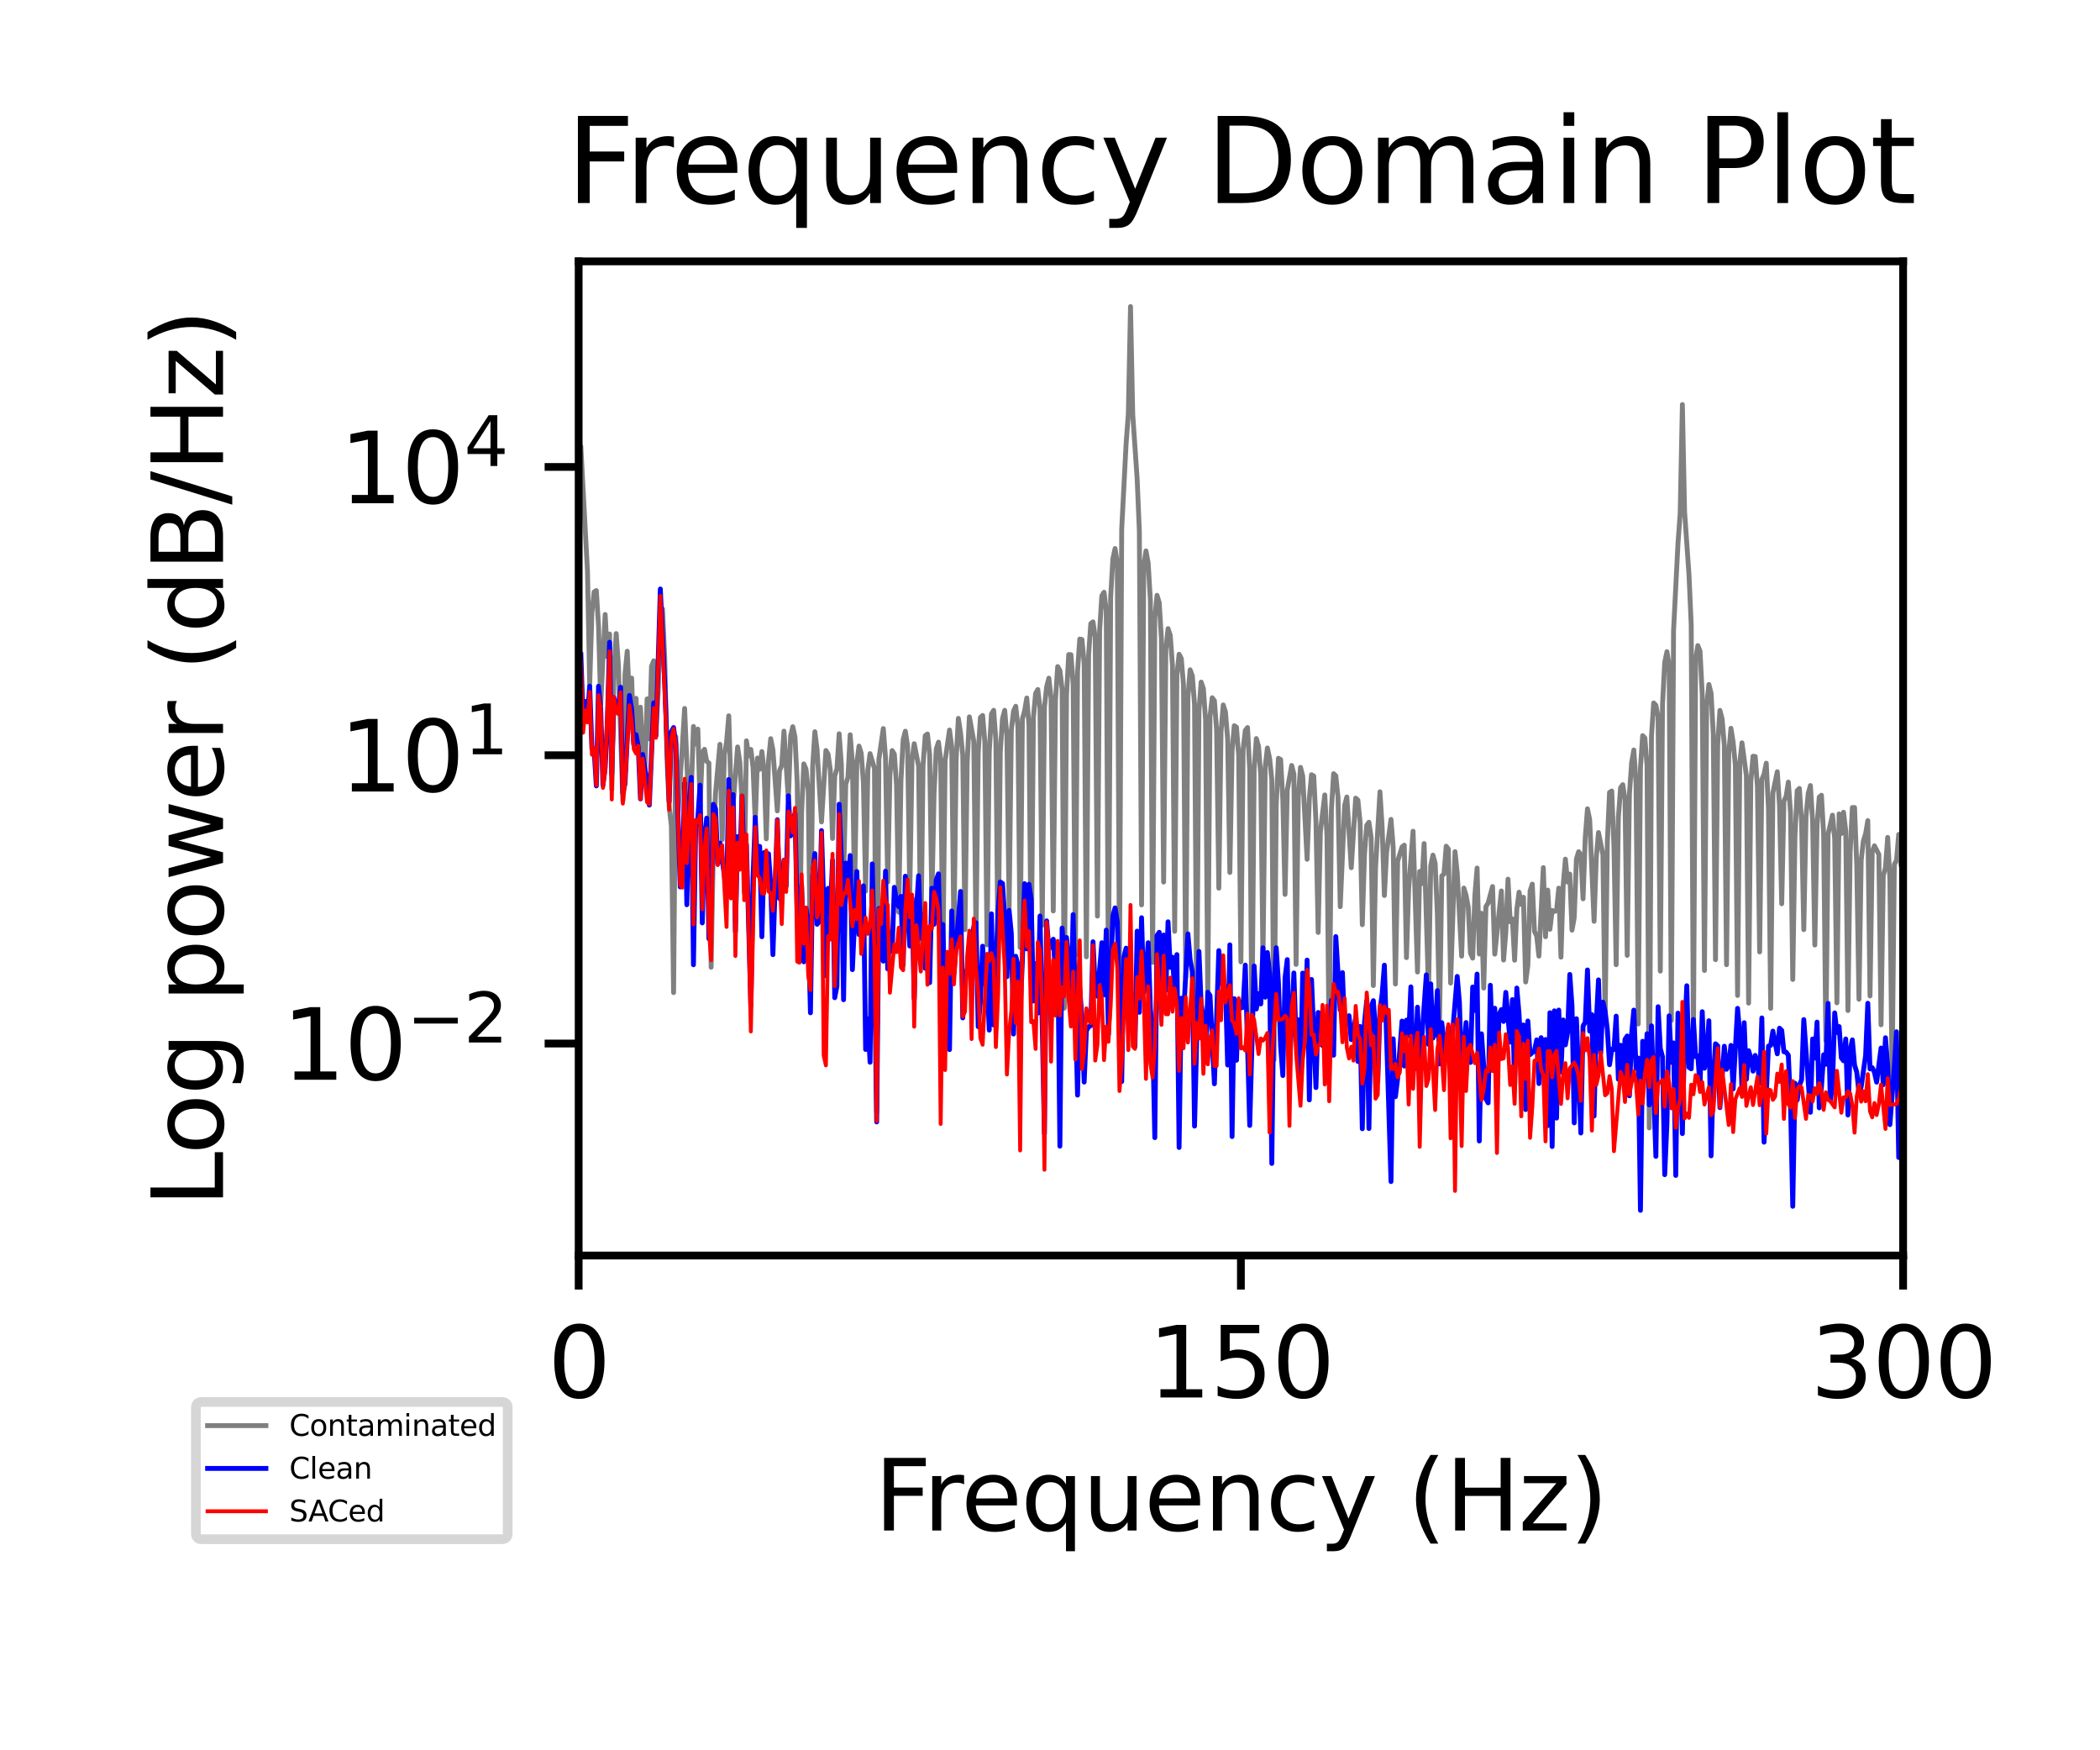<?xml version="1.0" encoding="utf-8" standalone="no"?>
<!DOCTYPE svg PUBLIC "-//W3C//DTD SVG 1.1//EN"
  "http://www.w3.org/Graphics/SVG/1.1/DTD/svg11.dtd">
<svg xmlns:xlink="http://www.w3.org/1999/xlink" width="216pt" height="180pt" viewBox="0 0 216 180" xmlns="http://www.w3.org/2000/svg" version="1.1">
 <defs>
  <style type="text/css">*{stroke-linejoin: round; stroke-linecap: butt}</style>
 </defs>
 <g id="figure_1">
  <g id="patch_1">
   <path d="M 0 180 
L 216 180 
L 216 0 
L 0 0 
z
" style="fill: #ffffff"/>
  </g>
  <g id="axes_1">
   <g id="patch_2">
    <path d="M 59.52 129.12 
L 195.75 129.12 
L 195.75 26.88 
L 59.52 26.88 
z
" style="fill: #ffffff"/>
   </g>
   <g id="matplotlib.axis_1">
    <g id="xtick_1">
     <g id="line2d_1">
      <defs>
       <path id="m76b2d55b92" d="M 0 0 
L 0 3.5 
" style="stroke: #000000; stroke-width: 0.8"/>
      </defs>
      <g>
       <use xlink:href="#m76b2d55b92" x="59.52" y="129.12" style="stroke: #000000; stroke-width: 0.8"/>
      </g>
     </g>
     <g id="text_1">
      <!-- 0 -->
      <g transform="translate(56.339 143.718) scale(0.1 -0.1)">
       <defs>
        <path id="DejaVuSans-30" d="M 2034 4250 
Q 1547 4250 1301 3770 
Q 1056 3291 1056 2328 
Q 1056 1369 1301 889 
Q 1547 409 2034 409 
Q 2525 409 2770 889 
Q 3016 1369 3016 2328 
Q 3016 3291 2770 3770 
Q 2525 4250 2034 4250 
z
M 2034 4750 
Q 2819 4750 3233 4129 
Q 3647 3509 3647 2328 
Q 3647 1150 3233 529 
Q 2819 -91 2034 -91 
Q 1250 -91 836 529 
Q 422 1150 422 2328 
Q 422 3509 836 4129 
Q 1250 4750 2034 4750 
z
" transform="scale(0.016)"/>
       </defs>
       <use xlink:href="#DejaVuSans-30"/>
      </g>
     </g>
    </g>
    <g id="xtick_2">
     <g id="line2d_2">
      <g>
       <use xlink:href="#m76b2d55b92" x="127.635" y="129.12" style="stroke: #000000; stroke-width: 0.8"/>
      </g>
     </g>
     <g id="text_2">
      <!-- 150 -->
      <g transform="translate(118.091 143.718) scale(0.1 -0.1)">
       <defs>
        <path id="DejaVuSans-31" d="M 794 531 
L 1825 531 
L 1825 4091 
L 703 3866 
L 703 4441 
L 1819 4666 
L 2450 4666 
L 2450 531 
L 3481 531 
L 3481 0 
L 794 0 
L 794 531 
z
" transform="scale(0.016)"/>
        <path id="DejaVuSans-35" d="M 691 4666 
L 3169 4666 
L 3169 4134 
L 1269 4134 
L 1269 2991 
Q 1406 3038 1543 3061 
Q 1681 3084 1819 3084 
Q 2600 3084 3056 2656 
Q 3513 2228 3513 1497 
Q 3513 744 3044 326 
Q 2575 -91 1722 -91 
Q 1428 -91 1123 -41 
Q 819 9 494 109 
L 494 744 
Q 775 591 1075 516 
Q 1375 441 1709 441 
Q 2250 441 2565 725 
Q 2881 1009 2881 1497 
Q 2881 1984 2565 2268 
Q 2250 2553 1709 2553 
Q 1456 2553 1204 2497 
Q 953 2441 691 2322 
L 691 4666 
z
" transform="scale(0.016)"/>
       </defs>
       <use xlink:href="#DejaVuSans-31"/>
       <use xlink:href="#DejaVuSans-35" x="63.623"/>
       <use xlink:href="#DejaVuSans-30" x="127.246"/>
      </g>
     </g>
    </g>
    <g id="xtick_3">
     <g id="line2d_3">
      <g>
       <use xlink:href="#m76b2d55b92" x="195.75" y="129.12" style="stroke: #000000; stroke-width: 0.8"/>
      </g>
     </g>
     <g id="text_3">
      <!-- 300 -->
      <g transform="translate(186.206 143.718) scale(0.1 -0.1)">
       <defs>
        <path id="DejaVuSans-33" d="M 2597 2516 
Q 3050 2419 3304 2112 
Q 3559 1806 3559 1356 
Q 3559 666 3084 287 
Q 2609 -91 1734 -91 
Q 1441 -91 1130 -33 
Q 819 25 488 141 
L 488 750 
Q 750 597 1062 519 
Q 1375 441 1716 441 
Q 2309 441 2620 675 
Q 2931 909 2931 1356 
Q 2931 1769 2642 2001 
Q 2353 2234 1838 2234 
L 1294 2234 
L 1294 2753 
L 1863 2753 
Q 2328 2753 2575 2939 
Q 2822 3125 2822 3475 
Q 2822 3834 2567 4026 
Q 2313 4219 1838 4219 
Q 1578 4219 1281 4162 
Q 984 4106 628 3988 
L 628 4550 
Q 988 4650 1302 4700 
Q 1616 4750 1894 4750 
Q 2613 4750 3031 4423 
Q 3450 4097 3450 3541 
Q 3450 3153 3228 2886 
Q 3006 2619 2597 2516 
z
" transform="scale(0.016)"/>
       </defs>
       <use xlink:href="#DejaVuSans-33"/>
       <use xlink:href="#DejaVuSans-30" x="63.623"/>
       <use xlink:href="#DejaVuSans-30" x="127.246"/>
      </g>
     </g>
    </g>
    <g id="text_4">
     <!-- Frequency (Hz) -->
     <g transform="translate(89.93 157.397) scale(0.1 -0.1)">
      <defs>
       <path id="DejaVuSans-46" d="M 628 4666 
L 3309 4666 
L 3309 4134 
L 1259 4134 
L 1259 2759 
L 3109 2759 
L 3109 2228 
L 1259 2228 
L 1259 0 
L 628 0 
L 628 4666 
z
" transform="scale(0.016)"/>
       <path id="DejaVuSans-72" d="M 2631 2963 
Q 2534 3019 2420 3045 
Q 2306 3072 2169 3072 
Q 1681 3072 1420 2755 
Q 1159 2438 1159 1844 
L 1159 0 
L 581 0 
L 581 3500 
L 1159 3500 
L 1159 2956 
Q 1341 3275 1631 3429 
Q 1922 3584 2338 3584 
Q 2397 3584 2469 3576 
Q 2541 3569 2628 3553 
L 2631 2963 
z
" transform="scale(0.016)"/>
       <path id="DejaVuSans-65" d="M 3597 1894 
L 3597 1613 
L 953 1613 
Q 991 1019 1311 708 
Q 1631 397 2203 397 
Q 2534 397 2845 478 
Q 3156 559 3463 722 
L 3463 178 
Q 3153 47 2828 -22 
Q 2503 -91 2169 -91 
Q 1331 -91 842 396 
Q 353 884 353 1716 
Q 353 2575 817 3079 
Q 1281 3584 2069 3584 
Q 2775 3584 3186 3129 
Q 3597 2675 3597 1894 
z
M 3022 2063 
Q 3016 2534 2758 2815 
Q 2500 3097 2075 3097 
Q 1594 3097 1305 2825 
Q 1016 2553 972 2059 
L 3022 2063 
z
" transform="scale(0.016)"/>
       <path id="DejaVuSans-71" d="M 947 1747 
Q 947 1113 1208 752 
Q 1469 391 1925 391 
Q 2381 391 2643 752 
Q 2906 1113 2906 1747 
Q 2906 2381 2643 2742 
Q 2381 3103 1925 3103 
Q 1469 3103 1208 2742 
Q 947 2381 947 1747 
z
M 2906 525 
Q 2725 213 2448 61 
Q 2172 -91 1784 -91 
Q 1150 -91 751 415 
Q 353 922 353 1747 
Q 353 2572 751 3078 
Q 1150 3584 1784 3584 
Q 2172 3584 2448 3432 
Q 2725 3281 2906 2969 
L 2906 3500 
L 3481 3500 
L 3481 -1331 
L 2906 -1331 
L 2906 525 
z
" transform="scale(0.016)"/>
       <path id="DejaVuSans-75" d="M 544 1381 
L 544 3500 
L 1119 3500 
L 1119 1403 
Q 1119 906 1312 657 
Q 1506 409 1894 409 
Q 2359 409 2629 706 
Q 2900 1003 2900 1516 
L 2900 3500 
L 3475 3500 
L 3475 0 
L 2900 0 
L 2900 538 
Q 2691 219 2414 64 
Q 2138 -91 1772 -91 
Q 1169 -91 856 284 
Q 544 659 544 1381 
z
M 1991 3584 
L 1991 3584 
z
" transform="scale(0.016)"/>
       <path id="DejaVuSans-6e" d="M 3513 2113 
L 3513 0 
L 2938 0 
L 2938 2094 
Q 2938 2591 2744 2837 
Q 2550 3084 2163 3084 
Q 1697 3084 1428 2787 
Q 1159 2491 1159 1978 
L 1159 0 
L 581 0 
L 581 3500 
L 1159 3500 
L 1159 2956 
Q 1366 3272 1645 3428 
Q 1925 3584 2291 3584 
Q 2894 3584 3203 3211 
Q 3513 2838 3513 2113 
z
" transform="scale(0.016)"/>
       <path id="DejaVuSans-63" d="M 3122 3366 
L 3122 2828 
Q 2878 2963 2633 3030 
Q 2388 3097 2138 3097 
Q 1578 3097 1268 2742 
Q 959 2388 959 1747 
Q 959 1106 1268 751 
Q 1578 397 2138 397 
Q 2388 397 2633 464 
Q 2878 531 3122 666 
L 3122 134 
Q 2881 22 2623 -34 
Q 2366 -91 2075 -91 
Q 1284 -91 818 406 
Q 353 903 353 1747 
Q 353 2603 823 3093 
Q 1294 3584 2113 3584 
Q 2378 3584 2631 3529 
Q 2884 3475 3122 3366 
z
" transform="scale(0.016)"/>
       <path id="DejaVuSans-79" d="M 2059 -325 
Q 1816 -950 1584 -1140 
Q 1353 -1331 966 -1331 
L 506 -1331 
L 506 -850 
L 844 -850 
Q 1081 -850 1212 -737 
Q 1344 -625 1503 -206 
L 1606 56 
L 191 3500 
L 800 3500 
L 1894 763 
L 2988 3500 
L 3597 3500 
L 2059 -325 
z
" transform="scale(0.016)"/>
       <path id="DejaVuSans-20" transform="scale(0.016)"/>
       <path id="DejaVuSans-28" d="M 1984 4856 
Q 1566 4138 1362 3434 
Q 1159 2731 1159 2009 
Q 1159 1288 1364 580 
Q 1569 -128 1984 -844 
L 1484 -844 
Q 1016 -109 783 600 
Q 550 1309 550 2009 
Q 550 2706 781 3412 
Q 1013 4119 1484 4856 
L 1984 4856 
z
" transform="scale(0.016)"/>
       <path id="DejaVuSans-48" d="M 628 4666 
L 1259 4666 
L 1259 2753 
L 3553 2753 
L 3553 4666 
L 4184 4666 
L 4184 0 
L 3553 0 
L 3553 2222 
L 1259 2222 
L 1259 0 
L 628 0 
L 628 4666 
z
" transform="scale(0.016)"/>
       <path id="DejaVuSans-7a" d="M 353 3500 
L 3084 3500 
L 3084 2975 
L 922 459 
L 3084 459 
L 3084 0 
L 275 0 
L 275 525 
L 2438 3041 
L 353 3041 
L 353 3500 
z
" transform="scale(0.016)"/>
       <path id="DejaVuSans-29" d="M 513 4856 
L 1013 4856 
Q 1481 4119 1714 3412 
Q 1947 2706 1947 2009 
Q 1947 1309 1714 600 
Q 1481 -109 1013 -844 
L 513 -844 
Q 928 -128 1133 580 
Q 1338 1288 1338 2009 
Q 1338 2731 1133 3434 
Q 928 4138 513 4856 
z
" transform="scale(0.016)"/>
      </defs>
      <use xlink:href="#DejaVuSans-46"/>
      <use xlink:href="#DejaVuSans-72" x="50.27"/>
      <use xlink:href="#DejaVuSans-65" x="89.133"/>
      <use xlink:href="#DejaVuSans-71" x="150.656"/>
      <use xlink:href="#DejaVuSans-75" x="214.133"/>
      <use xlink:href="#DejaVuSans-65" x="277.512"/>
      <use xlink:href="#DejaVuSans-6e" x="339.035"/>
      <use xlink:href="#DejaVuSans-63" x="402.414"/>
      <use xlink:href="#DejaVuSans-79" x="457.395"/>
      <use xlink:href="#DejaVuSans-20" x="516.574"/>
      <use xlink:href="#DejaVuSans-28" x="548.361"/>
      <use xlink:href="#DejaVuSans-48" x="587.375"/>
      <use xlink:href="#DejaVuSans-7a" x="662.57"/>
      <use xlink:href="#DejaVuSans-29" x="715.061"/>
     </g>
    </g>
   </g>
   <g id="matplotlib.axis_2">
    <g id="ytick_1">
     <g id="line2d_4">
      <defs>
       <path id="m56361079c5" d="M 0 0 
L -3.5 0 
" style="stroke: #000000; stroke-width: 0.8"/>
      </defs>
      <g>
       <use xlink:href="#m56361079c5" x="59.52" y="107.316" style="stroke: #000000; stroke-width: 0.8"/>
      </g>
     </g>
     <g id="text_5">
      <!-- $\mathdefault{10^{-2}}$ -->
      <g transform="translate(29.02 111.116) scale(0.1 -0.1)">
       <defs>
        <path id="DejaVuSans-2212" d="M 678 2272 
L 4684 2272 
L 4684 1741 
L 678 1741 
L 678 2272 
z
" transform="scale(0.016)"/>
        <path id="DejaVuSans-32" d="M 1228 531 
L 3431 531 
L 3431 0 
L 469 0 
L 469 531 
Q 828 903 1448 1529 
Q 2069 2156 2228 2338 
Q 2531 2678 2651 2914 
Q 2772 3150 2772 3378 
Q 2772 3750 2511 3984 
Q 2250 4219 1831 4219 
Q 1534 4219 1204 4116 
Q 875 4013 500 3803 
L 500 4441 
Q 881 4594 1212 4672 
Q 1544 4750 1819 4750 
Q 2544 4750 2975 4387 
Q 3406 4025 3406 3419 
Q 3406 3131 3298 2873 
Q 3191 2616 2906 2266 
Q 2828 2175 2409 1742 
Q 1991 1309 1228 531 
z
" transform="scale(0.016)"/>
       </defs>
       <use xlink:href="#DejaVuSans-31" transform="translate(0 0.766)"/>
       <use xlink:href="#DejaVuSans-30" transform="translate(63.623 0.766)"/>
       <use xlink:href="#DejaVuSans-2212" transform="translate(128.203 39.047) scale(0.7)"/>
       <use xlink:href="#DejaVuSans-32" transform="translate(186.855 39.047) scale(0.7)"/>
      </g>
     </g>
    </g>
    <g id="ytick_2">
     <g id="line2d_5">
      <g>
       <use xlink:href="#m56361079c5" x="59.52" y="77.669" style="stroke: #000000; stroke-width: 0.8"/>
      </g>
     </g>
     <g id="text_6">
      <!-- $\mathdefault{10^{1}}$ -->
      <g transform="translate(34.92 81.468) scale(0.1 -0.1)">
       <use xlink:href="#DejaVuSans-31" transform="translate(0 0.684)"/>
       <use xlink:href="#DejaVuSans-30" transform="translate(63.623 0.684)"/>
       <use xlink:href="#DejaVuSans-31" transform="translate(128.203 38.966) scale(0.7)"/>
      </g>
     </g>
    </g>
    <g id="ytick_3">
     <g id="line2d_6">
      <g>
       <use xlink:href="#m56361079c5" x="59.52" y="48.021" style="stroke: #000000; stroke-width: 0.8"/>
      </g>
     </g>
     <g id="text_7">
      <!-- $\mathdefault{10^{4}}$ -->
      <g transform="translate(34.92 51.82) scale(0.1 -0.1)">
       <defs>
        <path id="DejaVuSans-34" d="M 2419 4116 
L 825 1625 
L 2419 1625 
L 2419 4116 
z
M 2253 4666 
L 3047 4666 
L 3047 1625 
L 3713 1625 
L 3713 1100 
L 3047 1100 
L 3047 0 
L 2419 0 
L 2419 1100 
L 313 1100 
L 313 1709 
L 2253 4666 
z
" transform="scale(0.016)"/>
       </defs>
       <use xlink:href="#DejaVuSans-31" transform="translate(0 0.684)"/>
       <use xlink:href="#DejaVuSans-30" transform="translate(63.623 0.684)"/>
       <use xlink:href="#DejaVuSans-34" transform="translate(128.203 38.966) scale(0.7)"/>
      </g>
     </g>
    </g>
    <g id="text_8">
     <!-- Log power (dB/Hz) -->
     <g transform="translate(22.94 124.14) rotate(-90) scale(0.1 -0.1)">
      <defs>
       <path id="DejaVuSans-4c" d="M 628 4666 
L 1259 4666 
L 1259 531 
L 3531 531 
L 3531 0 
L 628 0 
L 628 4666 
z
" transform="scale(0.016)"/>
       <path id="DejaVuSans-6f" d="M 1959 3097 
Q 1497 3097 1228 2736 
Q 959 2375 959 1747 
Q 959 1119 1226 758 
Q 1494 397 1959 397 
Q 2419 397 2687 759 
Q 2956 1122 2956 1747 
Q 2956 2369 2687 2733 
Q 2419 3097 1959 3097 
z
M 1959 3584 
Q 2709 3584 3137 3096 
Q 3566 2609 3566 1747 
Q 3566 888 3137 398 
Q 2709 -91 1959 -91 
Q 1206 -91 779 398 
Q 353 888 353 1747 
Q 353 2609 779 3096 
Q 1206 3584 1959 3584 
z
" transform="scale(0.016)"/>
       <path id="DejaVuSans-67" d="M 2906 1791 
Q 2906 2416 2648 2759 
Q 2391 3103 1925 3103 
Q 1463 3103 1205 2759 
Q 947 2416 947 1791 
Q 947 1169 1205 825 
Q 1463 481 1925 481 
Q 2391 481 2648 825 
Q 2906 1169 2906 1791 
z
M 3481 434 
Q 3481 -459 3084 -895 
Q 2688 -1331 1869 -1331 
Q 1566 -1331 1297 -1286 
Q 1028 -1241 775 -1147 
L 775 -588 
Q 1028 -725 1275 -790 
Q 1522 -856 1778 -856 
Q 2344 -856 2625 -561 
Q 2906 -266 2906 331 
L 2906 616 
Q 2728 306 2450 153 
Q 2172 0 1784 0 
Q 1141 0 747 490 
Q 353 981 353 1791 
Q 353 2603 747 3093 
Q 1141 3584 1784 3584 
Q 2172 3584 2450 3431 
Q 2728 3278 2906 2969 
L 2906 3500 
L 3481 3500 
L 3481 434 
z
" transform="scale(0.016)"/>
       <path id="DejaVuSans-70" d="M 1159 525 
L 1159 -1331 
L 581 -1331 
L 581 3500 
L 1159 3500 
L 1159 2969 
Q 1341 3281 1617 3432 
Q 1894 3584 2278 3584 
Q 2916 3584 3314 3078 
Q 3713 2572 3713 1747 
Q 3713 922 3314 415 
Q 2916 -91 2278 -91 
Q 1894 -91 1617 61 
Q 1341 213 1159 525 
z
M 3116 1747 
Q 3116 2381 2855 2742 
Q 2594 3103 2138 3103 
Q 1681 3103 1420 2742 
Q 1159 2381 1159 1747 
Q 1159 1113 1420 752 
Q 1681 391 2138 391 
Q 2594 391 2855 752 
Q 3116 1113 3116 1747 
z
" transform="scale(0.016)"/>
       <path id="DejaVuSans-77" d="M 269 3500 
L 844 3500 
L 1563 769 
L 2278 3500 
L 2956 3500 
L 3675 769 
L 4391 3500 
L 4966 3500 
L 4050 0 
L 3372 0 
L 2619 2869 
L 1863 0 
L 1184 0 
L 269 3500 
z
" transform="scale(0.016)"/>
       <path id="DejaVuSans-64" d="M 2906 2969 
L 2906 4863 
L 3481 4863 
L 3481 0 
L 2906 0 
L 2906 525 
Q 2725 213 2448 61 
Q 2172 -91 1784 -91 
Q 1150 -91 751 415 
Q 353 922 353 1747 
Q 353 2572 751 3078 
Q 1150 3584 1784 3584 
Q 2172 3584 2448 3432 
Q 2725 3281 2906 2969 
z
M 947 1747 
Q 947 1113 1208 752 
Q 1469 391 1925 391 
Q 2381 391 2643 752 
Q 2906 1113 2906 1747 
Q 2906 2381 2643 2742 
Q 2381 3103 1925 3103 
Q 1469 3103 1208 2742 
Q 947 2381 947 1747 
z
" transform="scale(0.016)"/>
       <path id="DejaVuSans-42" d="M 1259 2228 
L 1259 519 
L 2272 519 
Q 2781 519 3026 730 
Q 3272 941 3272 1375 
Q 3272 1813 3026 2020 
Q 2781 2228 2272 2228 
L 1259 2228 
z
M 1259 4147 
L 1259 2741 
L 2194 2741 
Q 2656 2741 2882 2914 
Q 3109 3088 3109 3444 
Q 3109 3797 2882 3972 
Q 2656 4147 2194 4147 
L 1259 4147 
z
M 628 4666 
L 2241 4666 
Q 2963 4666 3353 4366 
Q 3744 4066 3744 3513 
Q 3744 3084 3544 2831 
Q 3344 2578 2956 2516 
Q 3422 2416 3680 2098 
Q 3938 1781 3938 1306 
Q 3938 681 3513 340 
Q 3088 0 2303 0 
L 628 0 
L 628 4666 
z
" transform="scale(0.016)"/>
       <path id="DejaVuSans-2f" d="M 1625 4666 
L 2156 4666 
L 531 -594 
L 0 -594 
L 1625 4666 
z
" transform="scale(0.016)"/>
      </defs>
      <use xlink:href="#DejaVuSans-4c"/>
      <use xlink:href="#DejaVuSans-6f" x="53.963"/>
      <use xlink:href="#DejaVuSans-67" x="115.145"/>
      <use xlink:href="#DejaVuSans-20" x="178.621"/>
      <use xlink:href="#DejaVuSans-70" x="210.408"/>
      <use xlink:href="#DejaVuSans-6f" x="273.885"/>
      <use xlink:href="#DejaVuSans-77" x="335.066"/>
      <use xlink:href="#DejaVuSans-65" x="416.854"/>
      <use xlink:href="#DejaVuSans-72" x="478.377"/>
      <use xlink:href="#DejaVuSans-20" x="519.49"/>
      <use xlink:href="#DejaVuSans-28" x="551.277"/>
      <use xlink:href="#DejaVuSans-64" x="590.291"/>
      <use xlink:href="#DejaVuSans-42" x="653.768"/>
      <use xlink:href="#DejaVuSans-2f" x="722.371"/>
      <use xlink:href="#DejaVuSans-48" x="756.062"/>
      <use xlink:href="#DejaVuSans-7a" x="831.258"/>
      <use xlink:href="#DejaVuSans-29" x="883.748"/>
     </g>
    </g>
   </g>
   <g id="line2d_7">
    <path d="M 59.747 46.034 
L 60.428 58.776 
L 60.655 70.429 
L 60.882 62.984 
L 61.109 60.875 
L 61.336 60.733 
L 61.563 64.345 
L 61.791 72.421 
L 62.245 63.193 
L 62.472 67.541 
L 62.699 65.205 
L 62.926 81.182 
L 63.153 69.015 
L 63.38 65.158 
L 63.607 68.393 
L 64.061 82.324 
L 64.288 69.319 
L 64.515 66.971 
L 64.742 72.209 
L 64.969 69.734 
L 65.196 76.465 
L 65.423 71.817 
L 65.65 77.137 
L 65.877 72.73 
L 66.104 77.511 
L 66.332 79.358 
L 66.559 71.877 
L 66.786 75.979 
L 67.013 68.523 
L 67.24 67.959 
L 67.467 75.155 
L 67.694 71.199 
L 67.921 62.781 
L 68.148 62.616 
L 68.375 67.765 
L 68.602 77.987 
L 68.829 82.965 
L 69.056 84.937 
L 69.283 102.08 
L 69.51 75.761 
L 69.737 83.554 
L 70.191 76.612 
L 70.418 72.857 
L 70.873 83.81 
L 71.1 81.493 
L 71.327 74.707 
L 71.554 76.526 
L 71.781 74.982 
L 72.008 82.838 
L 72.235 77.382 
L 72.462 77.059 
L 72.689 78.306 
L 72.916 78.466 
L 73.143 99.474 
L 73.37 87.181 
L 73.597 81.583 
L 74.051 76.545 
L 74.278 86.346 
L 74.505 77.589 
L 74.732 76.31 
L 74.959 73.613 
L 75.186 81.344 
L 75.413 82.708 
L 75.868 76.816 
L 76.095 78.36 
L 76.322 82.52 
L 76.549 91.777 
L 76.776 76.187 
L 77.003 77.735 
L 77.23 77.072 
L 77.457 78.949 
L 77.684 84.553 
L 77.911 77.959 
L 78.138 79.114 
L 78.365 77.287 
L 78.592 79.256 
L 78.819 86.268 
L 79.046 78.272 
L 79.273 75.964 
L 79.5 77.124 
L 79.954 83.396 
L 80.182 79.246 
L 80.409 78.716 
L 80.636 75.192 
L 81.09 82.227 
L 81.317 75.717 
L 81.544 74.731 
L 81.771 75.802 
L 81.998 80.449 
L 82.225 98.882 
L 82.452 83.503 
L 82.679 78.56 
L 82.906 79.102 
L 83.133 81.323 
L 83.36 99.528 
L 83.587 78.896 
L 83.814 75.252 
L 84.041 77.073 
L 84.496 84.527 
L 84.95 77.18 
L 85.177 77.566 
L 85.404 79.201 
L 85.631 86.23 
L 85.858 79.801 
L 86.085 79.068 
L 86.312 75.46 
L 86.539 78.617 
L 86.766 90.62 
L 86.993 80.654 
L 87.22 79.918 
L 87.447 75.563 
L 87.674 78.45 
L 87.901 91.776 
L 88.128 78.465 
L 88.355 76.728 
L 88.582 77.454 
L 88.809 80.523 
L 89.037 91.641 
L 89.264 79.196 
L 89.491 77.503 
L 89.945 79.024 
L 90.172 114.346 
L 90.399 78.084 
L 90.853 74.925 
L 91.08 77.887 
L 91.307 90.712 
L 91.534 79.703 
L 91.761 77.188 
L 91.988 77.538 
L 92.215 80.729 
L 92.442 93.808 
L 92.669 80.295 
L 92.896 76.065 
L 93.123 75.197 
L 93.35 76.706 
L 93.578 91.855 
L 93.805 78.186 
L 94.032 76.483 
L 94.486 78.796 
L 94.713 97.719 
L 94.94 78.705 
L 95.167 75.66 
L 95.394 75.484 
L 95.621 77.615 
L 95.848 92.691 
L 96.075 81.581 
L 96.302 77.032 
L 96.529 76.326 
L 96.756 78.171 
L 96.983 98.857 
L 97.21 78.24 
L 97.664 75.076 
L 97.891 76.831 
L 98.118 96.152 
L 98.346 78.131 
L 98.573 73.877 
L 98.8 75.386 
L 99.027 77.658 
L 99.254 95.609 
L 99.481 78.486 
L 99.708 73.723 
L 100.162 76.237 
L 100.389 96.434 
L 100.616 77.431 
L 100.843 73.785 
L 101.07 73.58 
L 101.297 76.258 
L 101.524 97.167 
L 101.751 77.344 
L 101.978 73.423 
L 102.205 73.046 
L 102.432 76.133 
L 102.659 98.67 
L 102.887 77.346 
L 103.114 73.909 
L 103.341 73.05 
L 103.568 75.69 
L 103.795 93.457 
L 104.022 75.096 
L 104.249 73.129 
L 104.476 72.631 
L 104.703 74.75 
L 104.93 97.444 
L 105.157 73.94 
L 105.384 73.121 
L 105.611 71.783 
L 105.838 74.535 
L 106.065 99.215 
L 106.292 73.822 
L 106.519 71.31 
L 106.746 70.909 
L 106.973 72.877 
L 107.201 95.153 
L 107.428 72.722 
L 107.655 70.634 
L 107.882 69.747 
L 108.109 71.787 
L 108.336 93.685 
L 108.563 71.962 
L 108.79 68.555 
L 109.017 68.946 
L 109.244 70.876 
L 109.471 103.677 
L 109.698 71.459 
L 109.925 67.313 
L 110.152 67.331 
L 110.379 70.315 
L 110.606 98.248 
L 110.833 69.056 
L 111.06 65.722 
L 111.287 65.765 
L 111.514 68.248 
L 111.742 98.402 
L 111.969 67.393 
L 112.196 64.137 
L 112.423 63.952 
L 112.65 65.549 
L 112.877 94.213 
L 113.104 64.864 
L 113.331 61.27 
L 113.558 60.907 
L 113.785 62.819 
L 114.012 101.484 
L 114.239 61.417 
L 114.466 57.491 
L 114.693 56.413 
L 114.92 57.919 
L 115.147 99.635 
L 115.374 54.422 
L 115.828 45.625 
L 116.055 42.591 
L 116.282 31.527 
L 116.51 42.639 
L 116.964 49.243 
L 117.191 54.621 
L 117.418 93.061 
L 117.645 58.161 
L 117.872 56.655 
L 118.099 57.907 
L 118.326 61.763 
L 118.553 98.976 
L 118.78 63.545 
L 119.007 61.224 
L 119.234 61.975 
L 119.461 65.701 
L 119.688 90.713 
L 119.915 66.839 
L 120.142 64.646 
L 120.369 65.33 
L 120.596 68.442 
L 120.823 95.777 
L 121.051 69.446 
L 121.278 67.284 
L 121.505 67.726 
L 121.732 70.447 
L 121.959 100.473 
L 122.186 71.708 
L 122.413 68.881 
L 122.64 69.502 
L 122.867 72.452 
L 123.094 103.543 
L 123.321 73.099 
L 123.548 70.147 
L 123.775 70.808 
L 124.002 74.014 
L 124.229 102.59 
L 124.456 73.715 
L 124.683 71.755 
L 124.91 72.06 
L 125.137 75.074 
L 125.365 91.341 
L 125.592 75.249 
L 125.819 72.498 
L 126.046 73.224 
L 126.273 76.011 
L 126.5 89.721 
L 126.727 77.236 
L 126.954 74.632 
L 127.181 74.789 
L 127.408 77.723 
L 127.635 98.92 
L 127.862 77.087 
L 128.089 75.118 
L 128.316 74.823 
L 128.543 79.191 
L 128.77 106.093 
L 128.997 79.115 
L 129.224 75.955 
L 129.451 76.764 
L 129.678 79.757 
L 129.905 98.842 
L 130.133 78.887 
L 130.36 76.924 
L 130.587 77.987 
L 130.814 80.164 
L 131.041 109.002 
L 131.268 82.846 
L 131.495 77.983 
L 131.722 78.106 
L 131.949 82.287 
L 132.176 91.982 
L 132.403 81.25 
L 132.857 78.722 
L 133.084 79.603 
L 133.311 99.184 
L 133.538 81.984 
L 133.765 78.92 
L 133.992 79.797 
L 134.446 88.37 
L 134.674 82.112 
L 134.901 79.673 
L 135.128 79.812 
L 135.355 84.449 
L 135.582 95.891 
L 135.809 85.538 
L 136.263 81.752 
L 136.49 86 
L 136.717 108.33 
L 136.944 83.301 
L 137.171 79.566 
L 137.398 79.789 
L 137.625 82.004 
L 137.852 93.243 
L 138.306 82.821 
L 138.533 81.964 
L 138.988 89.234 
L 139.442 82.082 
L 139.669 82.285 
L 139.896 84.587 
L 140.123 95.096 
L 140.35 87.829 
L 140.577 84.872 
L 140.804 84.557 
L 141.031 86.138 
L 141.258 101.357 
L 141.485 89.263 
L 141.939 81.429 
L 142.166 85.118 
L 142.393 92.093 
L 142.62 87.653 
L 143.074 84.269 
L 143.301 87.137 
L 143.529 101.194 
L 143.756 88.574 
L 144.21 87.103 
L 144.437 86.918 
L 144.664 98.483 
L 144.891 91.373 
L 145.345 85.483 
L 145.799 99.965 
L 146.026 89.617 
L 146.253 90.863 
L 146.48 86.752 
L 146.934 101.886 
L 147.161 89.027 
L 147.388 87.941 
L 147.615 88.77 
L 147.842 94.012 
L 148.07 104.825 
L 148.297 90.081 
L 148.524 89.879 
L 148.751 87.025 
L 148.978 87.324 
L 149.205 101.099 
L 149.659 87.584 
L 149.886 89.773 
L 150.34 98.332 
L 150.567 91.331 
L 150.794 92.078 
L 151.021 93.292 
L 151.248 98.018 
L 151.475 98.536 
L 151.702 92.049 
L 151.929 89.268 
L 152.156 98.112 
L 152.383 93.919 
L 152.611 101.615 
L 152.838 93.233 
L 153.065 92.864 
L 153.519 91.174 
L 153.746 98.125 
L 154.427 91.625 
L 154.654 98.73 
L 154.881 95.908 
L 155.108 90.413 
L 155.335 94.8 
L 155.562 94.503 
L 155.789 98.748 
L 156.016 93.521 
L 156.243 91.752 
L 156.47 93.017 
L 156.697 92.278 
L 156.924 100.99 
L 157.151 99.298 
L 157.379 91.636 
L 157.606 90.922 
L 157.833 95.786 
L 158.06 96.264 
L 158.287 98.327 
L 158.741 89.227 
L 158.968 96.334 
L 159.195 91.537 
L 159.422 95.57 
L 159.649 93.634 
L 159.876 93.737 
L 160.103 93.641 
L 160.33 91.336 
L 160.557 98.436 
L 160.784 91.088 
L 161.011 88.355 
L 161.238 90.709 
L 161.465 89.892 
L 161.692 95.656 
L 161.92 94.381 
L 162.147 88.327 
L 162.374 87.591 
L 162.601 87.886 
L 162.828 92.433 
L 163.055 86.135 
L 163.282 83.178 
L 163.509 84.295 
L 163.963 94.748 
L 164.19 88.174 
L 164.417 85.618 
L 164.871 87.897 
L 165.098 104.781 
L 165.325 86.636 
L 165.552 81.492 
L 165.779 81.346 
L 166.006 87.055 
L 166.233 99.214 
L 166.461 84.069 
L 166.688 81.009 
L 166.915 80.696 
L 167.142 82.26 
L 167.369 98.251 
L 167.596 81.667 
L 167.823 78.456 
L 168.05 77.13 
L 168.277 80.548 
L 168.504 105.314 
L 168.731 78.976 
L 168.958 75.656 
L 169.185 75.89 
L 169.412 78.702 
L 169.639 115.997 
L 169.866 75.732 
L 170.093 72.292 
L 170.32 72.529 
L 170.547 73.699 
L 170.774 99.868 
L 171.002 72.449 
L 171.229 68.12 
L 171.456 67.018 
L 171.683 68.444 
L 171.91 104.946 
L 172.137 64.836 
L 172.591 55.904 
L 172.818 52.791 
L 173.045 41.607 
L 173.272 52.635 
L 173.726 59.127 
L 173.953 64.248 
L 174.18 107.313 
L 174.407 67.841 
L 174.634 66.391 
L 174.861 66.98 
L 175.088 71.44 
L 175.315 99.803 
L 175.543 72.498 
L 175.77 70.391 
L 175.997 71.293 
L 176.224 75.477 
L 176.451 98.69 
L 176.678 76.561 
L 176.905 73.057 
L 177.132 73.931 
L 177.359 76.662 
L 177.586 99.211 
L 177.813 77.488 
L 178.04 74.9 
L 178.267 76.333 
L 178.494 78.702 
L 178.721 102.373 
L 178.948 78.523 
L 179.175 76.39 
L 179.629 79.794 
L 179.857 103.161 
L 180.084 80.397 
L 180.311 77.773 
L 180.538 77.8 
L 180.765 80.934 
L 180.992 97.895 
L 181.219 80.164 
L 181.446 79.614 
L 181.673 78.487 
L 181.9 83.151 
L 182.127 103.702 
L 182.354 81.529 
L 182.808 79.363 
L 183.035 82.88 
L 183.262 92.94 
L 183.489 82.378 
L 183.716 81.895 
L 183.943 80.431 
L 184.17 83.61 
L 184.398 100.728 
L 184.625 85.989 
L 184.852 81.313 
L 185.079 81.083 
L 185.306 84.509 
L 185.533 95.603 
L 185.76 83.977 
L 185.987 81.599 
L 186.214 80.785 
L 186.441 84.462 
L 186.668 97.189 
L 186.895 84.863 
L 187.122 81.977 
L 187.349 81.785 
L 187.576 85.856 
L 187.803 107.02 
L 188.03 85.797 
L 188.484 83.83 
L 188.711 86.253 
L 188.939 103.134 
L 189.166 83.701 
L 189.393 85.727 
L 189.62 83.531 
L 189.847 85.45 
L 190.074 103.925 
L 190.301 87.639 
L 190.528 83.05 
L 190.755 83.047 
L 190.982 89.036 
L 191.209 102.768 
L 191.436 88.462 
L 191.663 86.474 
L 191.89 85.749 
L 192.117 84.394 
L 192.344 102.424 
L 192.571 87.597 
L 192.798 86.983 
L 193.252 87.864 
L 193.48 105.392 
L 193.707 90.024 
L 193.934 89.235 
L 194.161 86.12 
L 194.388 90.384 
L 194.615 111.006 
L 194.842 88.907 
L 195.069 88.481 
L 195.296 85.81 
L 195.523 88.871 
L 195.523 88.871 
" clip-path="url(#p58b8459a12)" style="fill: none; stroke: #808080; stroke-width: 0.5; stroke-linecap: square"/>
   </g>
   <g id="line2d_8">
    <path d="M 59.747 67.322 
L 59.974 74.146 
L 60.201 72.135 
L 60.428 73.614 
L 60.655 70.569 
L 60.882 76.989 
L 61.109 77.112 
L 61.336 80.822 
L 61.563 70.575 
L 61.791 72.946 
L 62.018 80.736 
L 62.245 78.933 
L 62.472 74.314 
L 62.699 66.05 
L 62.926 79.598 
L 63.153 71.764 
L 63.607 73.319 
L 63.834 70.673 
L 64.061 81.593 
L 64.288 80.585 
L 64.742 71.52 
L 64.969 72.941 
L 65.196 76.594 
L 65.423 75.553 
L 65.65 76.823 
L 65.877 82.161 
L 66.104 77.591 
L 66.559 80.556 
L 66.786 82.794 
L 67.24 72.282 
L 67.467 75.667 
L 67.921 60.572 
L 68.375 70.386 
L 68.829 82.447 
L 69.056 75.255 
L 69.283 74.823 
L 69.51 76.521 
L 69.964 91.21 
L 70.191 89.459 
L 70.418 80.537 
L 70.645 93.043 
L 70.873 83.03 
L 71.1 79.943 
L 71.327 99.216 
L 71.554 84.998 
L 71.781 84.118 
L 72.008 80.742 
L 72.235 94.913 
L 72.462 86.117 
L 72.689 84.135 
L 72.916 96.538 
L 73.143 93.222 
L 73.37 82.717 
L 73.597 83.162 
L 73.824 88.819 
L 74.051 86.704 
L 74.505 90.032 
L 74.732 92.187 
L 74.959 80.166 
L 75.186 89.029 
L 75.413 81.714 
L 75.641 95.801 
L 75.868 86.037 
L 76.095 88.812 
L 76.322 81.87 
L 76.549 89.705 
L 76.776 86.866 
L 77.23 103.436 
L 77.457 90.283 
L 77.684 84.054 
L 77.911 89.343 
L 78.138 87.042 
L 78.365 96.336 
L 78.592 87.686 
L 78.819 88.046 
L 79.046 87.803 
L 79.273 91.044 
L 79.5 98.175 
L 79.954 84.303 
L 80.182 92.404 
L 80.409 91.055 
L 80.636 88.456 
L 80.863 91.129 
L 81.09 81.836 
L 81.317 85.959 
L 81.544 84.206 
L 81.771 83.69 
L 81.998 94.197 
L 82.225 93.593 
L 82.452 91.066 
L 82.679 98.915 
L 82.906 93.408 
L 83.133 95.033 
L 83.36 104.157 
L 83.587 90.099 
L 83.814 87.783 
L 84.041 95.055 
L 84.268 94.77 
L 84.496 85.418 
L 84.95 100.343 
L 85.177 91.362 
L 85.404 93.903 
L 85.631 88.494 
L 85.858 102.604 
L 86.085 101.427 
L 86.312 82.707 
L 86.539 88.304 
L 86.766 102.814 
L 86.993 88.76 
L 87.22 91.059 
L 87.447 87.985 
L 87.674 99.716 
L 88.128 89.621 
L 88.355 96.108 
L 88.582 94.239 
L 88.809 91.098 
L 89.037 107.928 
L 89.264 104.771 
L 89.491 109.242 
L 89.718 88.847 
L 89.945 99.02 
L 90.172 115.382 
L 90.399 93.44 
L 90.626 98.012 
L 90.853 98.842 
L 91.08 89.594 
L 91.307 99.643 
L 91.534 95.913 
L 91.761 97.827 
L 91.988 91.255 
L 92.215 92.69 
L 92.442 93.237 
L 92.669 92.18 
L 92.896 99.231 
L 93.123 90.111 
L 93.578 97.294 
L 93.805 92.361 
L 94.032 102.692 
L 94.259 93.574 
L 94.486 90.065 
L 94.713 96.482 
L 94.94 94.054 
L 95.167 99.582 
L 95.394 97.05 
L 95.621 101.055 
L 95.848 91.341 
L 96.075 95.059 
L 96.302 90.485 
L 96.529 89.866 
L 96.756 99.673 
L 96.983 95.075 
L 97.21 103.705 
L 97.437 102.672 
L 97.664 107.942 
L 97.891 93.686 
L 98.118 100.105 
L 98.8 91.677 
L 99.027 104.681 
L 99.254 100.236 
L 99.481 99.722 
L 100.162 95.294 
L 100.389 94.898 
L 100.616 105.582 
L 100.843 103.007 
L 101.07 97.307 
L 101.297 101.185 
L 101.524 100.273 
L 101.751 105.938 
L 101.978 93.98 
L 102.205 105.409 
L 102.659 93.751 
L 102.887 90.704 
L 103.114 90.851 
L 103.341 94.388 
L 103.568 100.446 
L 103.795 93.626 
L 104.022 96.008 
L 104.249 106.338 
L 104.476 98.345 
L 104.703 99.248 
L 104.93 104.065 
L 105.157 98.864 
L 105.384 90.875 
L 105.611 97.585 
L 105.838 90.938 
L 106.065 92.498 
L 106.292 102.948 
L 106.519 99.097 
L 106.746 104.188 
L 106.973 94.202 
L 107.428 116.579 
L 107.655 94.704 
L 107.882 97.607 
L 108.336 96.591 
L 108.563 100.151 
L 108.79 97.108 
L 109.017 117.872 
L 109.244 95.444 
L 109.471 98.535 
L 109.698 96.411 
L 109.925 98.923 
L 110.152 103.329 
L 110.379 94.058 
L 110.833 112.622 
L 111.06 101.723 
L 111.287 104.654 
L 111.514 111.282 
L 111.742 106.001 
L 111.969 105.603 
L 112.196 105.48 
L 112.423 96.849 
L 112.65 101.449 
L 112.877 102.453 
L 113.331 96.952 
L 113.558 102.319 
L 113.785 95.649 
L 114.012 106.359 
L 114.466 94.201 
L 114.693 93.368 
L 114.92 94.779 
L 115.374 111.23 
L 115.601 98.418 
L 115.828 97.508 
L 116.282 101.606 
L 116.737 107.623 
L 116.964 95.76 
L 117.191 104.104 
L 117.418 94.38 
L 117.645 102.127 
L 117.872 100.267 
L 118.099 96.952 
L 118.326 103.733 
L 118.553 106.28 
L 118.78 116.995 
L 119.007 96.221 
L 119.234 95.879 
L 119.461 103.519 
L 119.688 96.16 
L 119.915 101.853 
L 120.142 94.8 
L 120.369 99.484 
L 120.596 98.438 
L 120.823 101.944 
L 121.051 98.17 
L 121.278 118.009 
L 121.505 102.657 
L 121.732 104.495 
L 122.186 96.042 
L 122.413 98.683 
L 122.64 99.955 
L 122.867 115.809 
L 123.321 97.846 
L 123.548 103.284 
L 123.775 104.693 
L 124.002 108.192 
L 124.229 102.044 
L 124.456 102.373 
L 124.91 111.457 
L 125.365 97.761 
L 125.819 101.817 
L 126.046 101.431 
L 126.273 109.525 
L 126.5 97.169 
L 126.727 116.885 
L 126.954 102.705 
L 127.181 109.038 
L 127.408 102.898 
L 127.635 103.668 
L 127.862 103.593 
L 128.089 99.252 
L 128.543 115.743 
L 128.997 99.343 
L 129.224 103.767 
L 129.451 102.188 
L 129.678 103.247 
L 129.905 97.469 
L 130.133 102.553 
L 130.36 97.957 
L 130.587 100.097 
L 130.814 119.65 
L 131.041 101.578 
L 131.268 97.466 
L 131.495 101.03 
L 131.722 107.615 
L 131.949 110.609 
L 132.176 100.554 
L 132.403 98.687 
L 132.63 109.894 
L 133.084 100.061 
L 133.311 107.016 
L 133.538 104.873 
L 133.765 111.219 
L 133.992 100.074 
L 134.219 107.033 
L 134.446 98.736 
L 134.674 113.116 
L 134.901 100.733 
L 135.355 111.848 
L 135.582 104.124 
L 135.809 104.247 
L 136.036 107.526 
L 136.263 106.645 
L 136.49 105.299 
L 136.717 106.123 
L 136.944 102.872 
L 137.171 108.518 
L 137.398 96.318 
L 137.852 103.851 
L 138.079 100.022 
L 138.306 105.798 
L 138.533 104.722 
L 138.76 104.456 
L 138.988 106.919 
L 139.215 106.029 
L 139.442 104.631 
L 139.669 109.164 
L 139.896 105.563 
L 140.123 116.081 
L 140.35 105.143 
L 140.577 102.914 
L 140.804 116.056 
L 141.031 103.536 
L 141.258 102.91 
L 141.485 105.858 
L 141.712 111.237 
L 141.939 103.892 
L 142.166 102.2 
L 142.393 99.258 
L 143.074 121.511 
L 143.301 106.834 
L 143.529 112.785 
L 143.756 110.924 
L 144.21 105.009 
L 144.437 109.632 
L 144.664 104.91 
L 144.891 106.511 
L 145.118 101.489 
L 145.345 109.408 
L 145.572 109.894 
L 145.799 103.579 
L 146.026 109.853 
L 146.707 100.254 
L 146.934 107.407 
L 147.161 101.18 
L 147.388 106.758 
L 147.615 106.315 
L 147.842 101.873 
L 148.07 109.415 
L 148.297 105.169 
L 148.751 108.963 
L 148.978 105.626 
L 149.205 108.618 
L 149.886 100.417 
L 150.113 103.082 
L 150.34 110.599 
L 150.794 105.159 
L 151.021 108.874 
L 151.248 109.261 
L 151.475 101.509 
L 151.702 103.916 
L 151.929 100.175 
L 152.156 117.342 
L 152.383 106.317 
L 152.838 112.995 
L 153.065 113.421 
L 153.292 101.326 
L 153.519 107.945 
L 153.746 103.688 
L 153.973 109.717 
L 154.2 104.298 
L 154.427 103.826 
L 154.654 105.046 
L 154.881 102.059 
L 155.335 107.173 
L 155.562 102.799 
L 155.789 111.466 
L 156.016 101.611 
L 156.243 104.259 
L 156.47 108.596 
L 156.697 105.407 
L 156.924 114.11 
L 157.151 105.003 
L 157.379 108.457 
L 157.833 108.055 
L 158.06 106.941 
L 158.287 111.437 
L 158.514 106.716 
L 158.741 109.98 
L 158.968 106.903 
L 159.195 115.762 
L 159.422 104.149 
L 159.649 117.91 
L 159.876 103.955 
L 160.103 114.984 
L 160.33 103.877 
L 160.557 110.238 
L 160.784 104.892 
L 161.011 107.454 
L 161.238 106.198 
L 161.465 100.213 
L 161.692 103.449 
L 161.92 115.474 
L 162.147 104.766 
L 162.601 116.519 
L 162.828 105.517 
L 163.055 105.119 
L 163.282 99.751 
L 163.509 106.038 
L 163.736 104.34 
L 163.963 114.772 
L 164.19 105.13 
L 164.417 100.77 
L 164.644 108.345 
L 164.871 103.061 
L 165.098 104.001 
L 165.325 105.857 
L 165.552 109.497 
L 165.779 107.907 
L 166.006 107.927 
L 166.233 104.501 
L 166.461 110.991 
L 166.688 107.492 
L 166.915 111.049 
L 167.142 106.888 
L 167.369 106.543 
L 167.596 112.696 
L 167.823 106.331 
L 168.05 103.88 
L 168.277 109.857 
L 168.504 108.813 
L 168.731 124.473 
L 168.958 107.088 
L 169.185 110.637 
L 169.412 106.31 
L 169.639 113.63 
L 169.866 105.497 
L 170.32 118.924 
L 170.547 103.533 
L 170.774 107.839 
L 171.002 108.675 
L 171.229 120.804 
L 171.456 115.528 
L 171.683 104.468 
L 171.91 109.245 
L 172.137 107.256 
L 172.364 120.879 
L 172.591 104.19 
L 172.818 109.164 
L 173.045 116.579 
L 173.272 106.402 
L 173.499 101.375 
L 173.726 109.769 
L 173.953 109.918 
L 174.18 104.842 
L 174.407 108.667 
L 174.634 108.578 
L 174.861 111.741 
L 175.088 104.045 
L 175.315 109.853 
L 175.543 108.886 
L 175.77 104.976 
L 175.997 118.869 
L 176.224 110.893 
L 176.451 107.344 
L 176.678 107.552 
L 176.905 113.91 
L 177.359 107.594 
L 177.586 109.969 
L 177.813 109.53 
L 178.04 107.511 
L 178.267 111.988 
L 178.721 103.702 
L 178.948 106.312 
L 179.175 111.956 
L 179.402 105.175 
L 179.629 110.999 
L 179.857 108.056 
L 180.084 108.782 
L 180.311 110.155 
L 180.538 108.54 
L 180.765 109.359 
L 180.992 111.381 
L 181.219 104.683 
L 181.446 117.462 
L 181.9 107.582 
L 182.127 107.505 
L 182.354 106.04 
L 182.808 108.375 
L 183.035 105.742 
L 183.262 105.967 
L 183.489 108.162 
L 183.716 108.207 
L 183.943 108.52 
L 184.17 113.601 
L 184.398 124.056 
L 184.625 111.4 
L 184.852 113.131 
L 185.079 111.641 
L 185.306 111.041 
L 185.533 104.857 
L 186.214 114.39 
L 186.441 106.85 
L 186.668 108.813 
L 186.895 105.115 
L 187.122 113.931 
L 187.349 111.803 
L 187.576 108.47 
L 187.803 109.452 
L 188.03 103.187 
L 188.257 113.17 
L 188.484 111.669 
L 188.711 104.166 
L 188.939 106.184 
L 189.166 105.571 
L 189.393 108.781 
L 189.62 109.092 
L 189.847 106.848 
L 190.074 114.667 
L 190.301 107.986 
L 190.528 106.943 
L 190.755 109.532 
L 190.982 110.272 
L 191.209 112.38 
L 191.436 111.776 
L 191.89 108.558 
L 192.117 103.177 
L 192.344 109.925 
L 192.571 109.799 
L 192.798 110.267 
L 193.025 111.29 
L 193.48 107.783 
L 193.707 111.553 
L 193.934 106.723 
L 194.161 109.602 
L 194.388 115.659 
L 194.842 109.774 
L 195.069 106.107 
L 195.296 119.039 
L 195.523 108.218 
L 195.523 108.218 
" clip-path="url(#p58b8459a12)" style="fill: none; stroke: #0000ff; stroke-width: 0.5; stroke-linecap: square"/>
   </g>
   <g id="line2d_9">
    <path d="M 59.747 68.044 
L 59.974 75.349 
L 60.201 73.057 
L 60.428 74.294 
L 60.655 71.152 
L 60.882 77.614 
L 61.109 76.925 
L 61.336 80.757 
L 61.563 71.491 
L 61.791 73.048 
L 62.018 81.026 
L 62.245 79.27 
L 62.699 66.992 
L 62.926 82.222 
L 63.153 71.673 
L 63.38 73.244 
L 63.607 73.438 
L 63.834 71.194 
L 64.061 82.642 
L 64.288 80.552 
L 64.742 72.526 
L 64.969 74.133 
L 65.196 77.046 
L 65.423 77.495 
L 65.65 76.698 
L 65.877 82.189 
L 66.104 78.02 
L 66.559 82.497 
L 66.786 82.712 
L 67.24 72.819 
L 67.467 75.874 
L 67.921 61.277 
L 68.375 71.408 
L 68.829 83.275 
L 69.056 75.892 
L 69.283 74.956 
L 69.51 76.732 
L 69.964 91.06 
L 70.191 91.277 
L 70.418 80.093 
L 70.645 88.767 
L 71.1 80.626 
L 71.327 95.07 
L 71.554 84.333 
L 71.781 84.595 
L 72.008 83.831 
L 72.235 93.496 
L 72.462 87.274 
L 72.689 85.207 
L 72.916 95.695 
L 73.143 98.748 
L 73.37 83.719 
L 73.597 84.142 
L 73.824 88.965 
L 74.051 87.602 
L 74.278 86.919 
L 74.732 95.324 
L 74.959 81.314 
L 75.186 92.395 
L 75.413 83.027 
L 75.641 98.315 
L 75.868 86.649 
L 76.095 89.44 
L 76.322 81.811 
L 76.549 92.572 
L 76.776 85.825 
L 77.23 106.075 
L 77.684 85.051 
L 77.911 90.011 
L 78.138 90.266 
L 78.365 91.866 
L 78.592 91.903 
L 78.819 87.467 
L 79.046 91.675 
L 79.273 91.864 
L 79.5 93.663 
L 79.727 90.097 
L 79.954 84.344 
L 80.409 95.032 
L 80.636 88.427 
L 80.863 91.72 
L 81.09 83.459 
L 81.317 84.015 
L 81.544 85.605 
L 81.771 83.084 
L 81.998 98.889 
L 82.225 99.001 
L 82.452 89.921 
L 82.679 97.045 
L 82.906 93.34 
L 83.133 100.327 
L 83.36 101.817 
L 83.587 89.282 
L 83.814 88.505 
L 84.041 94.356 
L 84.268 93.318 
L 84.496 85.622 
L 84.723 108.539 
L 84.95 109.565 
L 85.177 96.268 
L 85.404 96.626 
L 85.631 87.806 
L 85.858 101.417 
L 86.085 95.305 
L 86.312 83.72 
L 86.539 93.071 
L 86.766 91.88 
L 86.993 91.859 
L 87.22 90.474 
L 87.674 95.263 
L 87.901 93.575 
L 88.128 94.514 
L 88.355 90.619 
L 88.582 98.09 
L 89.037 94.384 
L 89.264 96.034 
L 89.491 95.235 
L 89.718 91.579 
L 89.945 97.603 
L 90.172 115.296 
L 90.399 93.485 
L 90.626 95.042 
L 90.853 90.574 
L 91.08 92.654 
L 91.307 93.068 
L 91.534 102.088 
L 91.988 97.122 
L 92.215 97.916 
L 92.442 95.405 
L 92.669 99.49 
L 92.896 99.775 
L 93.123 93.504 
L 93.35 90.47 
L 93.578 94.316 
L 93.805 91.996 
L 94.032 105.588 
L 94.259 95.151 
L 94.713 99.913 
L 95.167 92.867 
L 95.394 101.27 
L 95.621 95.246 
L 95.848 95.503 
L 96.075 91.721 
L 96.302 92.394 
L 96.529 93.587 
L 96.756 115.584 
L 96.983 99.521 
L 97.21 110.042 
L 97.437 97.893 
L 97.664 100.116 
L 97.891 96.599 
L 98.118 101.231 
L 98.346 97.73 
L 98.8 96.303 
L 99.027 104.546 
L 99.254 104.029 
L 99.481 98.356 
L 99.708 95.718 
L 99.935 106.856 
L 100.162 94.475 
L 100.389 99.588 
L 100.616 102.051 
L 100.843 106.767 
L 101.07 107.44 
L 101.524 98.095 
L 101.751 98.81 
L 101.978 98.026 
L 102.205 98.873 
L 102.432 107.681 
L 102.659 102.407 
L 102.887 91.255 
L 103.341 99.412 
L 103.568 110.504 
L 103.795 106.149 
L 104.022 104.004 
L 104.249 98.61 
L 104.476 105.213 
L 104.703 100.958 
L 104.93 118.312 
L 105.157 96.093 
L 105.384 92.61 
L 105.611 97.356 
L 105.838 95.764 
L 106.065 105.12 
L 106.292 105.012 
L 106.519 107.868 
L 106.746 96.888 
L 106.973 97.72 
L 107.201 103.958 
L 107.428 120.296 
L 107.655 94.83 
L 107.882 97.456 
L 108.109 109.179 
L 108.336 98.74 
L 108.563 104.435 
L 108.79 96.764 
L 109.017 104.418 
L 109.244 101.533 
L 109.471 102.462 
L 109.698 96.891 
L 109.925 102.824 
L 110.152 105.569 
L 110.379 99.916 
L 110.606 108.967 
L 111.06 96.715 
L 111.287 109.941 
L 111.514 108.14 
L 111.742 103.7 
L 111.969 104.882 
L 112.196 105.229 
L 112.423 97.222 
L 112.65 109.066 
L 112.877 107.456 
L 113.104 101.331 
L 113.331 102.679 
L 113.558 109.02 
L 113.785 105.573 
L 114.012 107.138 
L 114.239 103.434 
L 114.466 97.638 
L 114.693 97.063 
L 114.92 99.576 
L 115.147 112.198 
L 115.374 109.239 
L 115.828 98.643 
L 116.055 107.992 
L 116.282 93.066 
L 116.51 107.606 
L 116.737 107.859 
L 116.964 100.476 
L 117.191 102.697 
L 117.418 97.825 
L 117.645 102.61 
L 117.872 110.948 
L 118.099 101.434 
L 118.326 109.368 
L 118.553 110.821 
L 118.78 107.753 
L 119.007 98.135 
L 119.461 105.396 
L 119.688 98.278 
L 119.915 104.297 
L 120.142 104.311 
L 120.369 100.542 
L 120.596 104.044 
L 120.823 101.657 
L 121.051 103.254 
L 121.278 110.128 
L 121.505 104.686 
L 121.732 107.804 
L 121.959 102.554 
L 122.186 107.213 
L 122.64 100.6 
L 122.867 109.39 
L 123.094 105.199 
L 123.321 106.813 
L 123.548 102.71 
L 123.775 110.428 
L 124.002 105.486 
L 124.229 109.455 
L 124.456 106.855 
L 124.683 105.977 
L 124.91 109.618 
L 125.137 109.611 
L 125.365 101.96 
L 125.592 104.92 
L 125.819 98.247 
L 126.046 103.076 
L 126.5 101.331 
L 126.727 104.955 
L 126.954 105.252 
L 127.181 106.314 
L 127.408 102.664 
L 127.635 107.822 
L 127.862 107.708 
L 128.089 108.031 
L 128.316 104.251 
L 128.543 110.501 
L 128.77 104.37 
L 128.997 104.88 
L 129.451 108.397 
L 129.678 106.796 
L 129.905 107.014 
L 130.133 106.722 
L 130.36 106.241 
L 130.587 116.465 
L 130.814 108.969 
L 131.268 102.219 
L 131.495 104.894 
L 131.949 104.788 
L 132.176 104.467 
L 132.403 104.695 
L 132.63 115.786 
L 132.857 103.583 
L 133.084 102.099 
L 133.311 108.286 
L 133.765 113.716 
L 133.992 109.08 
L 134.219 107.103 
L 134.446 99.743 
L 134.674 101.623 
L 134.901 106.427 
L 135.128 106.393 
L 135.355 108.444 
L 135.582 107.564 
L 135.809 107.363 
L 136.036 103.35 
L 136.263 111.528 
L 136.49 103.425 
L 136.717 113.252 
L 136.944 104.561 
L 137.171 101.19 
L 137.398 102.053 
L 137.625 102.006 
L 137.852 103.344 
L 138.079 107.185 
L 138.306 102.675 
L 138.533 107.748 
L 138.76 108.855 
L 138.988 107.651 
L 139.215 109.071 
L 139.442 103.453 
L 139.669 106.375 
L 139.896 106.893 
L 140.123 111.44 
L 140.35 109.864 
L 140.577 102.078 
L 141.031 107.507 
L 141.258 106.579 
L 141.485 112.988 
L 141.712 112.599 
L 141.939 103.367 
L 142.166 104.955 
L 142.393 103.492 
L 142.62 104.166 
L 142.847 103.851 
L 143.074 109.89 
L 143.301 109.942 
L 143.529 109.394 
L 143.756 110.789 
L 143.983 110.255 
L 144.21 106.287 
L 144.437 108.12 
L 144.664 106.608 
L 144.891 113.591 
L 145.118 106.517 
L 145.345 111.975 
L 145.572 107.789 
L 145.799 106.217 
L 146.026 117.936 
L 146.253 109.075 
L 146.48 106.64 
L 146.707 111.683 
L 146.934 110.965 
L 147.161 105.84 
L 147.615 114.154 
L 147.842 107.945 
L 148.07 106.522 
L 148.297 108.654 
L 148.524 112.111 
L 148.751 107.04 
L 148.978 105.336 
L 149.205 117.063 
L 149.432 105.372 
L 149.659 122.471 
L 149.886 104.828 
L 150.113 108.782 
L 150.34 117.86 
L 150.567 106.631 
L 150.794 112.198 
L 151.021 107.835 
L 151.248 107.462 
L 151.702 109.336 
L 151.929 108.271 
L 152.383 113.131 
L 152.611 111.999 
L 152.838 110.089 
L 153.065 110.21 
L 153.292 107.725 
L 153.519 110.153 
L 153.746 107.461 
L 153.973 118.571 
L 154.2 106.207 
L 154.427 108.909 
L 154.654 108.847 
L 154.881 106.364 
L 155.108 107.713 
L 155.335 111.576 
L 155.562 109.666 
L 155.789 113.518 
L 156.016 106.038 
L 156.243 106.611 
L 156.47 114.808 
L 156.697 107.341 
L 156.924 110.964 
L 157.151 107.028 
L 157.379 117.015 
L 157.606 113.88 
L 157.833 109.082 
L 158.06 109.036 
L 158.287 107.838 
L 158.514 109.997 
L 158.741 110.561 
L 158.968 117.379 
L 159.195 108.118 
L 159.422 108.104 
L 159.649 110.8 
L 159.876 108.462 
L 160.103 108.074 
L 160.557 113.528 
L 160.784 110.404 
L 161.011 109.337 
L 161.238 112.951 
L 161.465 109.865 
L 161.92 109.291 
L 162.147 109.745 
L 162.374 110.702 
L 162.601 113.212 
L 162.828 106.257 
L 163.055 108.019 
L 163.282 106.772 
L 163.509 108.894 
L 163.736 116.273 
L 163.963 108.493 
L 164.19 111.565 
L 164.417 110.631 
L 164.644 108.228 
L 165.098 112.64 
L 165.325 112.443 
L 165.552 110.673 
L 165.779 111.968 
L 166.006 118.391 
L 166.688 110.237 
L 166.915 110.788 
L 167.142 113.324 
L 167.369 109.511 
L 167.596 112.562 
L 168.05 110.15 
L 168.277 111.341 
L 168.504 114.608 
L 168.731 111.128 
L 168.958 113.482 
L 169.185 110.482 
L 169.412 108.979 
L 169.639 111.798 
L 169.866 109.038 
L 170.093 108.705 
L 170.32 114.477 
L 170.547 111.474 
L 171.002 111.07 
L 171.229 113.81 
L 171.456 110.188 
L 171.683 111.373 
L 171.91 113.983 
L 172.137 111.998 
L 172.364 115.973 
L 172.591 113.931 
L 172.818 113.059 
L 173.045 103.037 
L 173.272 115.02 
L 173.499 114.517 
L 173.726 114.957 
L 173.953 111.554 
L 174.18 112.537 
L 174.407 110.57 
L 174.634 110.759 
L 174.861 112.295 
L 175.088 111.291 
L 175.315 113.586 
L 175.77 111.819 
L 175.997 114.683 
L 176.224 114.282 
L 176.678 107.809 
L 176.905 113.867 
L 177.132 110.007 
L 177.813 115.695 
L 178.04 111.483 
L 178.267 116.421 
L 178.494 113.042 
L 178.948 111.907 
L 179.175 112.806 
L 179.402 109.534 
L 179.629 113.729 
L 180.084 111.815 
L 180.311 113.64 
L 180.765 110.74 
L 180.992 113.662 
L 181.219 112.561 
L 181.446 108.16 
L 181.673 116.574 
L 181.9 112.03 
L 182.127 112.13 
L 182.354 113.107 
L 182.581 112.779 
L 182.808 110.416 
L 183.035 111.266 
L 183.262 109.476 
L 183.489 115.07 
L 183.716 110.164 
L 183.943 113.551 
L 184.17 113.909 
L 184.398 111.184 
L 184.625 114.96 
L 184.852 112.036 
L 185.079 111.691 
L 185.306 111.84 
L 185.76 115.065 
L 185.987 112.606 
L 186.214 112.689 
L 186.441 113.27 
L 186.668 111.918 
L 186.895 112.523 
L 187.122 111.398 
L 187.349 112.234 
L 187.576 114.136 
L 187.803 112.33 
L 188.03 113.112 
L 188.257 113.243 
L 188.711 113.883 
L 188.939 110.127 
L 189.393 114.435 
L 189.62 112.857 
L 189.847 112.858 
L 190.074 112.232 
L 190.301 112.459 
L 190.528 113.67 
L 190.755 116.484 
L 190.982 112.743 
L 191.209 111.568 
L 191.436 113.29 
L 191.663 112.21 
L 191.89 113.257 
L 192.117 110.466 
L 192.344 114.283 
L 192.571 114.906 
L 192.798 113.436 
L 193.025 114.671 
L 193.252 113.538 
L 193.48 111.536 
L 193.934 116.098 
L 194.161 110.886 
L 194.388 113.635 
L 195.069 113.543 
L 195.296 112.968 
L 195.523 112.065 
L 195.523 112.065 
" clip-path="url(#p58b8459a12)" style="fill: none; stroke: #ff0000; stroke-width: 0.4; stroke-linecap: square"/>
   </g>
   <g id="patch_3">
    <path d="M 59.52 129.12 
L 59.52 26.88 
" style="fill: none; stroke: #000000; stroke-width: 0.8; stroke-linejoin: miter; stroke-linecap: square"/>
   </g>
   <g id="patch_4">
    <path d="M 195.75 129.12 
L 195.75 26.88 
" style="fill: none; stroke: #000000; stroke-width: 0.8; stroke-linejoin: miter; stroke-linecap: square"/>
   </g>
   <g id="patch_5">
    <path d="M 59.52 129.12 
L 195.75 129.12 
" style="fill: none; stroke: #000000; stroke-width: 0.8; stroke-linejoin: miter; stroke-linecap: square"/>
   </g>
   <g id="patch_6">
    <path d="M 59.52 26.88 
L 195.75 26.88 
" style="fill: none; stroke: #000000; stroke-width: 0.8; stroke-linejoin: miter; stroke-linecap: square"/>
   </g>
   <g id="text_9">
    <!-- Frequency Domain Plot -->
    <g transform="translate(58.236 20.88) scale(0.12 -0.12)">
     <defs>
      <path id="DejaVuSans-44" d="M 1259 4147 
L 1259 519 
L 2022 519 
Q 2988 519 3436 956 
Q 3884 1394 3884 2338 
Q 3884 3275 3436 3711 
Q 2988 4147 2022 4147 
L 1259 4147 
z
M 628 4666 
L 1925 4666 
Q 3281 4666 3915 4102 
Q 4550 3538 4550 2338 
Q 4550 1131 3912 565 
Q 3275 0 1925 0 
L 628 0 
L 628 4666 
z
" transform="scale(0.016)"/>
      <path id="DejaVuSans-6d" d="M 3328 2828 
Q 3544 3216 3844 3400 
Q 4144 3584 4550 3584 
Q 5097 3584 5394 3201 
Q 5691 2819 5691 2113 
L 5691 0 
L 5113 0 
L 5113 2094 
Q 5113 2597 4934 2840 
Q 4756 3084 4391 3084 
Q 3944 3084 3684 2787 
Q 3425 2491 3425 1978 
L 3425 0 
L 2847 0 
L 2847 2094 
Q 2847 2600 2669 2842 
Q 2491 3084 2119 3084 
Q 1678 3084 1418 2786 
Q 1159 2488 1159 1978 
L 1159 0 
L 581 0 
L 581 3500 
L 1159 3500 
L 1159 2956 
Q 1356 3278 1631 3431 
Q 1906 3584 2284 3584 
Q 2666 3584 2933 3390 
Q 3200 3197 3328 2828 
z
" transform="scale(0.016)"/>
      <path id="DejaVuSans-61" d="M 2194 1759 
Q 1497 1759 1228 1600 
Q 959 1441 959 1056 
Q 959 750 1161 570 
Q 1363 391 1709 391 
Q 2188 391 2477 730 
Q 2766 1069 2766 1631 
L 2766 1759 
L 2194 1759 
z
M 3341 1997 
L 3341 0 
L 2766 0 
L 2766 531 
Q 2569 213 2275 61 
Q 1981 -91 1556 -91 
Q 1019 -91 701 211 
Q 384 513 384 1019 
Q 384 1609 779 1909 
Q 1175 2209 1959 2209 
L 2766 2209 
L 2766 2266 
Q 2766 2663 2505 2880 
Q 2244 3097 1772 3097 
Q 1472 3097 1187 3025 
Q 903 2953 641 2809 
L 641 3341 
Q 956 3463 1253 3523 
Q 1550 3584 1831 3584 
Q 2591 3584 2966 3190 
Q 3341 2797 3341 1997 
z
" transform="scale(0.016)"/>
      <path id="DejaVuSans-69" d="M 603 3500 
L 1178 3500 
L 1178 0 
L 603 0 
L 603 3500 
z
M 603 4863 
L 1178 4863 
L 1178 4134 
L 603 4134 
L 603 4863 
z
" transform="scale(0.016)"/>
      <path id="DejaVuSans-50" d="M 1259 4147 
L 1259 2394 
L 2053 2394 
Q 2494 2394 2734 2622 
Q 2975 2850 2975 3272 
Q 2975 3691 2734 3919 
Q 2494 4147 2053 4147 
L 1259 4147 
z
M 628 4666 
L 2053 4666 
Q 2838 4666 3239 4311 
Q 3641 3956 3641 3272 
Q 3641 2581 3239 2228 
Q 2838 1875 2053 1875 
L 1259 1875 
L 1259 0 
L 628 0 
L 628 4666 
z
" transform="scale(0.016)"/>
      <path id="DejaVuSans-6c" d="M 603 4863 
L 1178 4863 
L 1178 0 
L 603 0 
L 603 4863 
z
" transform="scale(0.016)"/>
      <path id="DejaVuSans-74" d="M 1172 4494 
L 1172 3500 
L 2356 3500 
L 2356 3053 
L 1172 3053 
L 1172 1153 
Q 1172 725 1289 603 
Q 1406 481 1766 481 
L 2356 481 
L 2356 0 
L 1766 0 
Q 1100 0 847 248 
Q 594 497 594 1153 
L 594 3053 
L 172 3053 
L 172 3500 
L 594 3500 
L 594 4494 
L 1172 4494 
z
" transform="scale(0.016)"/>
     </defs>
     <use xlink:href="#DejaVuSans-46"/>
     <use xlink:href="#DejaVuSans-72" x="50.27"/>
     <use xlink:href="#DejaVuSans-65" x="89.133"/>
     <use xlink:href="#DejaVuSans-71" x="150.656"/>
     <use xlink:href="#DejaVuSans-75" x="214.133"/>
     <use xlink:href="#DejaVuSans-65" x="277.512"/>
     <use xlink:href="#DejaVuSans-6e" x="339.035"/>
     <use xlink:href="#DejaVuSans-63" x="402.414"/>
     <use xlink:href="#DejaVuSans-79" x="457.395"/>
     <use xlink:href="#DejaVuSans-20" x="516.574"/>
     <use xlink:href="#DejaVuSans-44" x="548.361"/>
     <use xlink:href="#DejaVuSans-6f" x="625.363"/>
     <use xlink:href="#DejaVuSans-6d" x="686.545"/>
     <use xlink:href="#DejaVuSans-61" x="783.957"/>
     <use xlink:href="#DejaVuSans-69" x="845.236"/>
     <use xlink:href="#DejaVuSans-6e" x="873.02"/>
     <use xlink:href="#DejaVuSans-20" x="936.398"/>
     <use xlink:href="#DejaVuSans-50" x="968.186"/>
     <use xlink:href="#DejaVuSans-6c" x="1028.488"/>
     <use xlink:href="#DejaVuSans-6f" x="1056.271"/>
     <use xlink:href="#DejaVuSans-74" x="1117.453"/>
    </g>
   </g>
   <g id="legend_1">
    <g id="patch_7">
     <path d="M 20.751 158.292 
L 51.619 158.292 
Q 52.219 158.292 52.219 157.692 
L 52.219 144.782 
Q 52.219 144.182 51.619 144.182 
L 20.751 144.182 
Q 20.151 144.182 20.151 144.782 
L 20.151 157.692 
Q 20.151 158.292 20.751 158.292 
z
" style="fill: #ffffff; opacity: 0.8; stroke: #cccccc; stroke-linejoin: miter"/>
    </g>
    <g id="line2d_10">
     <path d="M 21.351 146.611 
L 24.351 146.611 
L 27.351 146.611 
" style="fill: none; stroke: #808080; stroke-width: 0.5; stroke-linecap: square"/>
    </g>
    <g id="text_10">
     <!-- Contaminated -->
     <g transform="translate(29.751 147.661) scale(0.03 -0.03)">
      <defs>
       <path id="DejaVuSans-43" d="M 4122 4306 
L 4122 3641 
Q 3803 3938 3442 4084 
Q 3081 4231 2675 4231 
Q 1875 4231 1450 3742 
Q 1025 3253 1025 2328 
Q 1025 1406 1450 917 
Q 1875 428 2675 428 
Q 3081 428 3442 575 
Q 3803 722 4122 1019 
L 4122 359 
Q 3791 134 3420 21 
Q 3050 -91 2638 -91 
Q 1578 -91 968 557 
Q 359 1206 359 2328 
Q 359 3453 968 4101 
Q 1578 4750 2638 4750 
Q 3056 4750 3426 4639 
Q 3797 4528 4122 4306 
z
" transform="scale(0.016)"/>
      </defs>
      <use xlink:href="#DejaVuSans-43"/>
      <use xlink:href="#DejaVuSans-6f" x="69.824"/>
      <use xlink:href="#DejaVuSans-6e" x="131.006"/>
      <use xlink:href="#DejaVuSans-74" x="194.385"/>
      <use xlink:href="#DejaVuSans-61" x="233.594"/>
      <use xlink:href="#DejaVuSans-6d" x="294.873"/>
      <use xlink:href="#DejaVuSans-69" x="392.285"/>
      <use xlink:href="#DejaVuSans-6e" x="420.068"/>
      <use xlink:href="#DejaVuSans-61" x="483.447"/>
      <use xlink:href="#DejaVuSans-74" x="544.727"/>
      <use xlink:href="#DejaVuSans-65" x="583.936"/>
      <use xlink:href="#DejaVuSans-64" x="645.459"/>
     </g>
    </g>
    <g id="line2d_11">
     <path d="M 21.351 151.015 
L 24.351 151.015 
L 27.351 151.015 
" style="fill: none; stroke: #0000ff; stroke-width: 0.5; stroke-linecap: square"/>
    </g>
    <g id="text_11">
     <!-- Clean -->
     <g transform="translate(29.751 152.065) scale(0.03 -0.03)">
      <use xlink:href="#DejaVuSans-43"/>
      <use xlink:href="#DejaVuSans-6c" x="69.824"/>
      <use xlink:href="#DejaVuSans-65" x="97.607"/>
      <use xlink:href="#DejaVuSans-61" x="159.131"/>
      <use xlink:href="#DejaVuSans-6e" x="220.41"/>
     </g>
    </g>
    <g id="line2d_12">
     <path d="M 21.351 155.418 
L 24.351 155.418 
L 27.351 155.418 
" style="fill: none; stroke: #ff0000; stroke-width: 0.4; stroke-linecap: square"/>
    </g>
    <g id="text_12">
     <!-- SACed -->
     <g transform="translate(29.751 156.468) scale(0.03 -0.03)">
      <defs>
       <path id="DejaVuSans-53" d="M 3425 4513 
L 3425 3897 
Q 3066 4069 2747 4153 
Q 2428 4238 2131 4238 
Q 1616 4238 1336 4038 
Q 1056 3838 1056 3469 
Q 1056 3159 1242 3001 
Q 1428 2844 1947 2747 
L 2328 2669 
Q 3034 2534 3370 2195 
Q 3706 1856 3706 1288 
Q 3706 609 3251 259 
Q 2797 -91 1919 -91 
Q 1588 -91 1214 -16 
Q 841 59 441 206 
L 441 856 
Q 825 641 1194 531 
Q 1563 422 1919 422 
Q 2459 422 2753 634 
Q 3047 847 3047 1241 
Q 3047 1584 2836 1778 
Q 2625 1972 2144 2069 
L 1759 2144 
Q 1053 2284 737 2584 
Q 422 2884 422 3419 
Q 422 4038 858 4394 
Q 1294 4750 2059 4750 
Q 2388 4750 2728 4690 
Q 3069 4631 3425 4513 
z
" transform="scale(0.016)"/>
       <path id="DejaVuSans-41" d="M 2188 4044 
L 1331 1722 
L 3047 1722 
L 2188 4044 
z
M 1831 4666 
L 2547 4666 
L 4325 0 
L 3669 0 
L 3244 1197 
L 1141 1197 
L 716 0 
L 50 0 
L 1831 4666 
z
" transform="scale(0.016)"/>
      </defs>
      <use xlink:href="#DejaVuSans-53"/>
      <use xlink:href="#DejaVuSans-41" x="65.352"/>
      <use xlink:href="#DejaVuSans-43" x="132.01"/>
      <use xlink:href="#DejaVuSans-65" x="201.834"/>
      <use xlink:href="#DejaVuSans-64" x="263.357"/>
     </g>
    </g>
   </g>
  </g>
 </g>
 <defs>
  <clipPath id="p58b8459a12">
   <rect x="59.52" y="26.88" width="136.23" height="102.24"/>
  </clipPath>
 </defs>
</svg>
